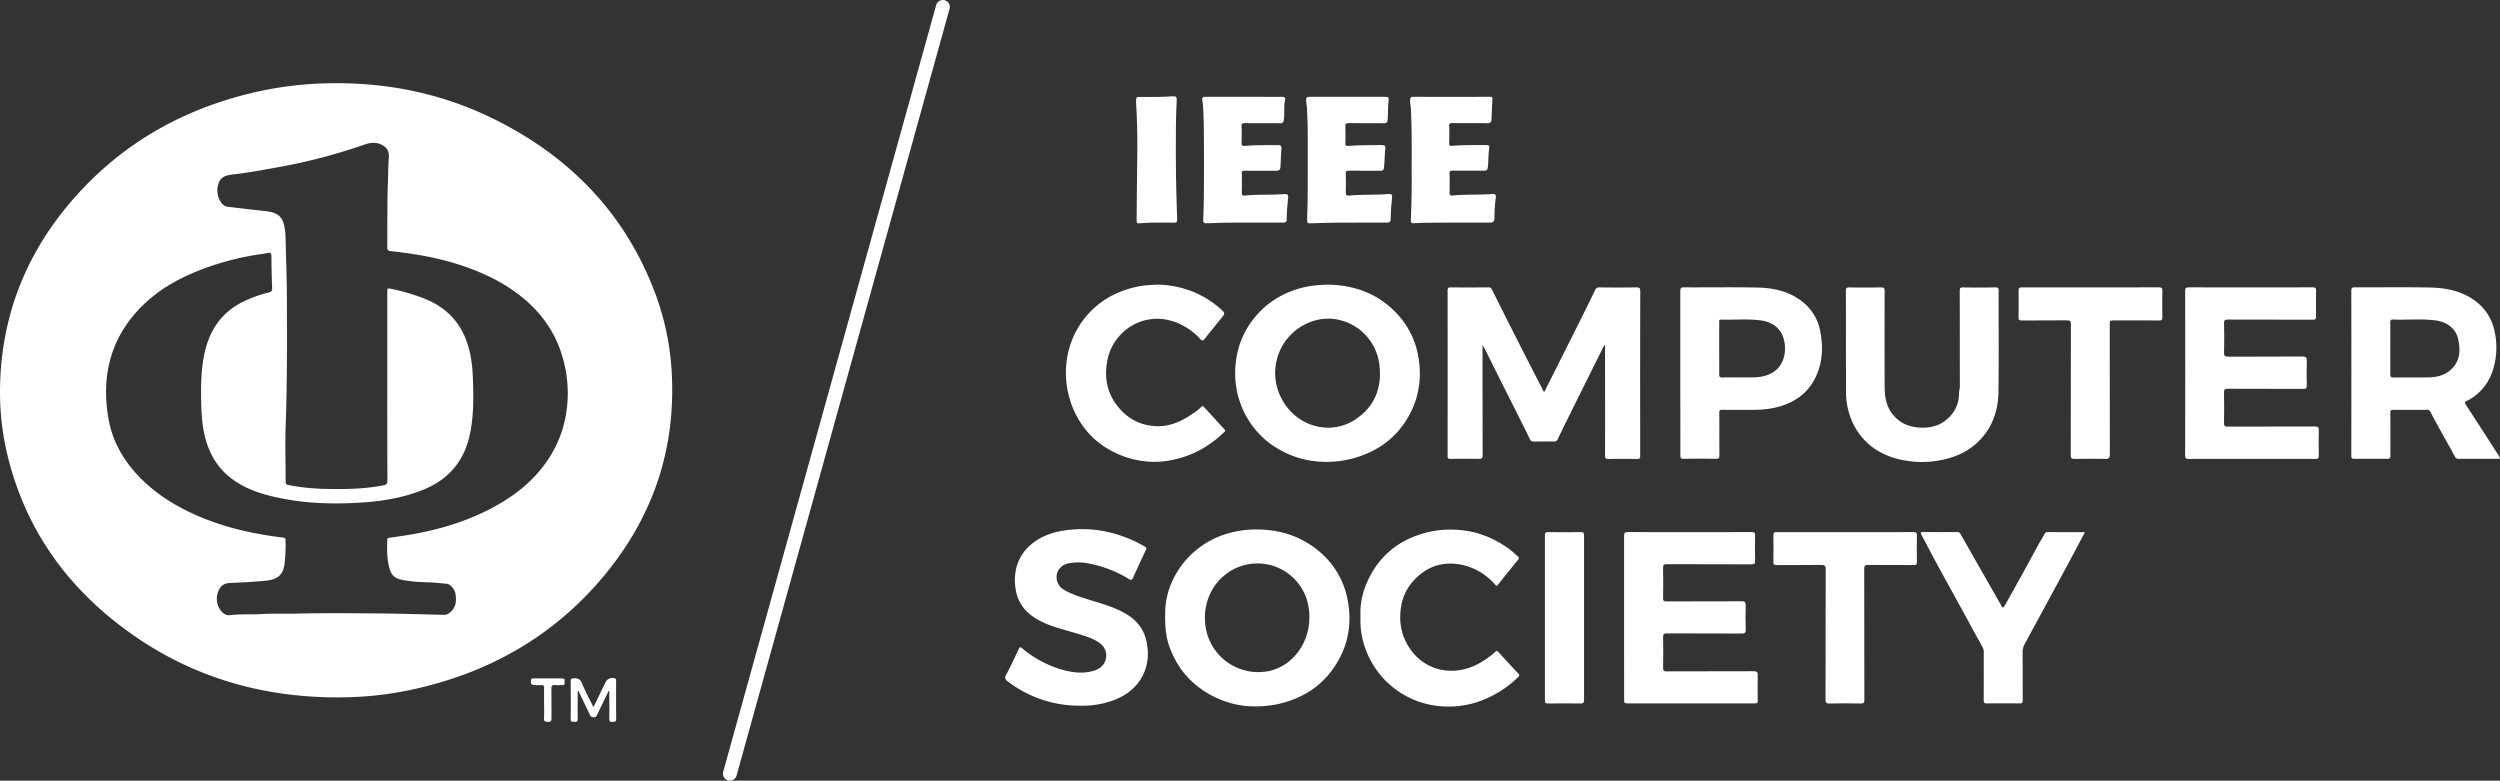 <svg xmlns="http://www.w3.org/2000/svg" viewBox="0 0 1847.77 576.98"><rect x="0" y="0" width="1847.77" height="576.98" fill="#333333" stroke="none"/><defs><style>.cls-1,.cls-2{fill:#fff;}.cls-2{stroke:#fff;stroke-linecap:round;stroke-miterlimit:10;stroke-width:10.28px;}</style></defs><g id="Layer_2" data-name="Layer 2"><g id="Layer_1-2" data-name="Layer 1"><path class="cls-1" d="M1185.69,255.2q-7.45,15-14.91,29.92c-6.49,13.09-13,26.18-19.39,39.32a2.84,2.84,0,0,1-3.07,1.92c-4.91-.1-9.83-.11-14.74,0a2.62,2.62,0,0,1-2.82-1.8c-4.89-10-9.9-19.89-14.88-29.81-4.73-9.44-9.51-18.86-14.21-28.33-1.87-3.76-3.56-7.61-5.91-11.41v2.7c0,26.22,0,52.44.07,78.66,0,2.4-.68,2.85-2.91,2.8-7-.16-13.91-.12-20.86,0-1.74,0-2.13-.46-2.12-2.15q.07-61.15,0-122.3c0-1.81.44-2.34,2.29-2.32,9.27.09,18.55.07,27.82,0a2.53,2.53,0,0,1,2.68,1.68q11.25,22.53,22.69,45c5.15,10.15,10.38,20.26,15.61,30.45,1-.18,1.07-1.26,1.43-2q13.08-25.93,26.08-51.91,5.24-10.47,10.3-21a3.2,3.2,0,0,1,3.42-2.22q13.48.23,27,0c2.39,0,3.09.48,3.08,3q-.15,49.76-.07,99.5c0,7.32,0,14.64,0,22,0,1.77-.38,2.36-2.27,2.33-7-.12-14.1-.14-21.14,0-2.08,0-2.57-.49-2.56-2.57.08-26.12,0-52.25,0-78.37v-2.91Z"/><path class="cls-1" d="M981.41,210.39c20.06.29,37.91,6.87,51.84,22.27a61,61,0,0,1,15.19,31.83c2.35,14.48.51,28.25-6.26,41.21-9.26,17.72-24.11,28.42-43.29,33.4a75.66,75.66,0,0,1-23.38,2.11,67.89,67.89,0,0,1-31.33-9.78,59.32,59.32,0,0,1-13.67-10.9,65.12,65.12,0,0,1-17.2-51.66,62.43,62.43,0,0,1,14.35-34.61,64.34,64.34,0,0,1,27-19.15C963.09,211.8,972,210.57,981.41,210.39Zm.25,25.1c-1.93.16-3.9.16-5.8.5a40.23,40.23,0,0,0-30.32,55c9.27,22.86,35.93,32.24,56,19.17,15-9.78,20.27-24.41,17.81-41.85A38.61,38.61,0,0,0,981.66,235.49Z"/><path class="cls-1" d="M928.23,391.35c16.8-.09,32.07,4.41,45.33,15a61,61,0,0,1,22.35,36.39c3.08,15.32,1.46,30.3-6.06,44.22-9.8,18.15-25.19,28.89-45.2,33.41a80.72,80.72,0,0,1-22.44,1.52,63,63,0,0,1-16.77-3.54,68.49,68.49,0,0,1-22.31-12.73c-8.8-7.45-14.7-16.62-18.66-27.27-3.26-8.78-3.5-17.85-3.23-27.06a57.47,57.47,0,0,1,6.15-23.77,63.16,63.16,0,0,1,11-15.65A66,66,0,0,1,902.28,396a75,75,0,0,1,16.08-4A65.22,65.22,0,0,1,928.23,391.35Zm39.54,64.71a38.84,38.84,0,0,0-.6-7.38,38.21,38.21,0,0,0-57.85-26.52c-14.44,8.87-21.45,26-17.82,43.54A39.34,39.34,0,0,0,938,495.93C955.29,492.16,967.77,475.72,967.77,456.06Z"/><path class="cls-1" d="M1847.77,339.11c-10.26,0-20.45,0-30.64,0-1.55,0-2.13-.62-2.84-1.91-4.26-7.88-8.7-15.66-13-23.5-1.7-3.07-3.32-6.18-4.94-9.29a2.44,2.44,0,0,0-2.49-1.51q-12.52.12-25,0c-1.7,0-2.16.39-2.14,2.12.08,10.56,0,21.13.09,31.68,0,2-.53,2.45-2.46,2.43q-12.09-.17-24.2,0c-1.79,0-2.28-.42-2.28-2.25q.09-61,0-122c0-2.2.68-2.52,2.65-2.51,18.45.07,36.9-.21,55.35.13,12.16.23,23.93,2.53,34,10.21,8.2,6.26,12.71,14.55,14.39,24.65a55.23,55.23,0,0,1-1.49,25.34,37.94,37.94,0,0,1-19.79,23.77c-1.52.78-1.41,1.2-.58,2.48q12,18.43,23.9,37A7.79,7.79,0,0,1,1847.77,339.11Zm-81.09-81.53c0,6.3.06,12.6,0,18.9,0,1.81.28,2.57,2.36,2.54,8.53-.13,17.06.06,25.58-.09,5.72-.1,11.31-1.16,15.89-4.89,7.6-6.17,8.29-14.49,6.38-23.22-1.72-7.79-7.9-12.83-16.76-14-10.33-1.33-20.74-.26-31.1-.64-2.06-.08-2.39.63-2.35,2.48C1766.75,245,1766.68,251.29,1766.68,257.58Z"/><path class="cls-1" d="M1615.13,275.73c0-20.19,0-40.39-.05-60.58,0-2.16.5-2.78,2.73-2.77q45.75.12,91.51,0c1.88,0,2.55.38,2.5,2.4-.13,6.39-.15,12.78,0,19.17.05,2.09-.7,2.34-2.51,2.33-20.86-.06-41.73,0-62.59-.09-2.25,0-3,.43-2.91,2.82.18,7.13.22,14.27,0,21.4-.1,2.83.84,3.24,3.39,3.22,18.17-.11,36.34,0,54.52-.13,2.79,0,3.34.79,3.26,3.39-.21,5.92-.21,11.86,0,17.78.09,2.48-.79,2.78-3,2.77-18.45-.08-36.9,0-55.35-.11-2.36,0-2.89.62-2.84,2.9q.23,11.25,0,22.51c0,2.1.52,2.6,2.6,2.59,21.51-.08,43,0,64.53-.1,2.29,0,3,.54,2.91,2.87-.17,6.29-.12,12.6,0,18.9,0,1.74-.48,2.14-2.17,2.14q-47.14-.07-94.29,0c-2.16,0-2.31-.83-2.31-2.58Q1615.17,306.17,1615.13,275.73Z"/><path class="cls-1" d="M1200.37,456.63c0-20.2,0-40.41,0-60.61,0-2.17.53-2.76,2.74-2.76q45.76.12,91.54,0c2.11,0,2.61.54,2.56,2.61-.14,6.11-.16,12.23,0,18.34.06,2.25-.42,2.91-2.81,2.9-20.77-.11-41.55,0-62.32-.13-2.32,0-2.93.54-2.88,2.87.16,7.41.13,14.82,0,22.23,0,1.94.47,2.44,2.42,2.43,18.55-.08,37.1,0,55.65-.1,2.23,0,3,.44,3,2.85q-.29,9,0,18.07c.06,2.28-.49,2.93-2.84,2.92-18.46-.1-36.92,0-55.37-.12-2.36,0-2.89.62-2.85,2.9.16,7.59.13,15.19,0,22.79,0,1.95.53,2.4,2.45,2.4,21.43-.08,42.85,0,64.27-.11,2.49,0,3.33.54,3.24,3.16-.21,6.2-.12,12.42,0,18.63,0,1.54-.37,2-2,2q-47.29-.06-94.6,0c-2,0-2.17-.83-2.16-2.44Q1200.41,487.06,1200.37,456.63Z"/><path class="cls-1" d="M1364.35,255c0-13.34.05-26.69-.06-40,0-2.11.55-2.61,2.62-2.58,7.79.13,15.58.15,23.37,0,2.29,0,2.69.71,2.68,2.79q-.11,35.31,0,70.61c0,6.93,1,13.67,5.22,19.49,5.46,7.47,13,10.55,22.08,10.78,8.35.21,15.6-2.36,21.24-8.61a24.11,24.11,0,0,0,6.42-16.65c0-1.85.63-3.56.63-5.42-.08-23.45,0-46.89-.1-70.33,0-2,.3-2.7,2.52-2.66,8,.16,16,.13,23.92,0,1.89,0,2.31.58,2.31,2.34-.05,24.93.21,49.86-.13,74.78-.2,14.9-5.07,28.16-16.54,38.4-6.91,6.18-15.12,9.73-24,11.72a71.72,71.72,0,0,1-21.82,1.56c-11.21-1-21.91-4-31.16-11a47.76,47.76,0,0,1-14.86-19.26,54.47,54.47,0,0,1-4.27-22.57C1364.38,277.23,1364.35,266.11,1364.35,255Z"/><path class="cls-1" d="M798.1,521.57a86.54,86.54,0,0,1-35.36-7.33,90.35,90.35,0,0,1-17.83-10.54c-1.71-1.24-2.68-2.42-1.3-4.95,3.39-6.2,6.34-12.65,9.34-19.06.79-1.68,1.31-1.56,2.6-.47a80.46,80.46,0,0,0,27.63,15.19c8.18,2.56,16.43,3.84,24.84,1.47,3.92-1.1,7.36-3.37,8.84-7.34,2-5.33.08-10.5-4.75-13.75-5.17-3.48-11.17-5-17-6.81-10.8-3.32-22-5.59-31.53-12.17-7-4.88-11.47-11.4-12.83-20a38.59,38.59,0,0,1,.65-16.95,33,33,0,0,1,11.23-16.89c8.95-7.27,19.33-9.72,30.46-10.62,15.33-1.24,29.8,1.73,43.77,7.82a91.3,91.3,0,0,1,9.39,4.95c1.27.73,1.19,1.22.69,2.29-3.22,6.9-6.45,13.8-9.56,20.75-.75,1.7-1.66,1.63-2.93.84A86.7,86.7,0,0,0,805,416.56a37.19,37.19,0,0,0-15.51-.12c-4.76,1.08-8.3,4.66-8.53,9.47a10.7,10.7,0,0,0,5.72,10.16c6.13,3.55,12.87,5.53,19.58,7.59,7.79,2.4,15.65,4.67,22.94,8.37,8.81,4.46,15.43,10.89,17.91,20.9,4.71,19-3.71,36.52-22.76,44.11A65.65,65.65,0,0,1,798.1,521.57Z"/><path class="cls-1" d="M1241.92,275.46c0-20.1,0-40.2,0-60.31,0-2.1.43-2.79,2.69-2.77,18,.1,36-.21,54,.14,12.38.24,24.23,2.81,34.2,11a35.81,35.81,0,0,1,12.59,21.57c2.16,11.23,1.72,22.46-3.13,33-5.93,12.95-16.6,20-30.16,23.17-8,1.88-16,1.67-24.13,1.66-5,0-10,.1-15-.05-1.89-.05-2.25.58-2.24,2.32.08,10.38,0,20.75.09,31.13,0,2-.31,2.86-2.65,2.81-7.88-.18-15.76-.15-23.64,0-2.09,0-2.58-.49-2.57-2.57C1242,316.22,1241.92,295.84,1241.92,275.46Zm28.76-18c0,6.39.06,12.78,0,19.16,0,1.77.38,2.4,2.29,2.37,7.69-.11,15.38.07,23.07-.08,5.52-.11,10.88-1.16,15.48-4.48,6.56-4.72,9.31-14,7-23.28-1.93-7.87-7.87-13.06-16.84-14.3-9.86-1.36-19.8-.32-29.7-.63-1.77-.06-1.28,1.18-1.28,2.07C1270.67,244.7,1270.68,251.09,1270.68,257.48Z"/><path class="cls-1" d="M1005.58,456c-.68-11.38,2.46-22.25,8.09-32.16A61,61,0,0,1,1043,397.47a73,73,0,0,1,37.08-5.62c13.29,1.35,25,6.35,35.64,14.1,2.16,1.57,4,3.52,6.09,5.23,1,.87,1.16,1.44.17,2.63-5,6.07-10,12.24-14.88,18.43-1,1.21-1.47.6-2.09-.18a44.89,44.89,0,0,0-28.11-15.21c-13.07-1.54-23.6,3-32.25,12.44a36.67,36.67,0,0,0-9.17,19.76c-1.68,11,.33,21.14,6.61,30.36,10.88,16,30.88,20.82,49,12a64.83,64.83,0,0,0,14.22-9.74c1.15-1,1.44-.51,2.08.19,4.95,5.36,9.87,10.74,14.87,16.05,1.17,1.24.45,1.87-.4,2.71a77.55,77.55,0,0,1-22.1,15.15,68.73,68.73,0,0,1-35.22,6.19,64.42,64.42,0,0,1-55.75-43.66A59.6,59.6,0,0,1,1005.58,456Z"/><path class="cls-1" d="M855.88,210.35c16.94.51,32.72,6.08,46.12,17.85,3.7,3.25,3.64,3.33.3,7.48-4,4.94-8.06,9.8-11.94,14.81-1.34,1.73-2.12,1.32-3.33,0a46.19,46.19,0,0,0-19.35-12.75c-22.62-7.79-44.94,6.81-49.2,28.55-2.93,15,.77,27.95,11.76,38.58a36.14,36.14,0,0,0,21.21,9.86c11.64,1.45,21.38-2.88,30.52-9.29a29.73,29.73,0,0,0,5.89-4.71c.92-1.07,1.6-.41,2.28.33,4.9,5.38,9.79,10.78,14.73,16.12.74.8,1,1.19.06,2.09-11.3,11-24.58,18.24-40.21,21a61.87,61.87,0,0,1-14.48,1,67.78,67.78,0,0,1-30.64-9.08A61.53,61.53,0,0,1,806.32,322a65.61,65.61,0,0,1-16.63-30.7,66.86,66.86,0,0,1-1.64-21.15,63.55,63.55,0,0,1,14-35.45c9.86-12.16,22.69-19.28,37.78-22.67C844.85,210.87,850,210.62,855.88,210.35Z"/><path class="cls-1" d="M1541,393.32c-3.72,7-7.26,13.76-10.86,20.48-4.81,9-9.67,17.89-14.51,26.83q-9.6,17.75-19.21,35.47a12,12,0,0,0-1.49,6c.08,11.77,0,23.54.08,35.3,0,1.86-.34,2.54-2.38,2.51q-12.09-.18-24.2,0c-1.87,0-2.27-.55-2.26-2.32.08-11.85,0-23.72.06-35.58a7.16,7.16,0,0,0-.88-3.62c-5.24-9.5-10.42-19-15.63-28.54-6.46-11.78-13-23.54-19.37-35.35-3.47-6.38-6.76-12.87-10.23-19.25-.93-1.72-.42-2,1.26-2q12.66.06,25.32,0a2.36,2.36,0,0,1,2.35,1.45q14.89,26.21,29.86,52.39c.44.77.7,2,1.66,1.86.54-.06,1-1.14,1.44-1.84q6.38-11.37,12.7-22.76c4.11-7.46,8.13-15,12.24-22.43,1.38-2.5,3-4.9,4.3-7.42a1.94,1.94,0,0,1,1.91-1.23Z"/><path class="cls-1" d="M1545,212.43c16.87,0,33.75,0,50.62-.05,2.07,0,2.64.47,2.6,2.57-.16,6.48-.14,13,0,19.45,0,1.89-.37,2.48-2.38,2.46-10.94-.11-21.88-.05-32.82-.05-3.71,0-3.71,0-3.71,3.57,0,31.77,0,63.54.08,95.32,0,3-.86,3.55-3.63,3.48-7.51-.2-15-.16-22.53,0-2.18,0-2.73-.55-2.73-2.73.08-32.23,0-64.47.11-96.7,0-2.42-.54-3-3-3-11.12.15-22.25,0-33.37.11-1.78,0-2.36-.41-2.32-2.27q.18-9.87,0-19.73c0-1.95.51-2.47,2.46-2.46C1511.26,212.47,1528.13,212.43,1545,212.43Z"/><path class="cls-1" d="M1364,393.32c16.78,0,33.57,0,50.35-.05,1.91,0,2.5.43,2.46,2.39-.13,6.57-.12,13.16,0,19.73,0,1.87-.54,2.26-2.31,2.25-11.31-.08-22.63,0-33.94-.1-2.28,0-2.71.69-2.7,2.8.06,32.24,0,64.48.1,96.73,0,2.25-.44,2.95-2.82,2.9-7.6-.18-15.21-.16-22.81,0-2.32,0-3.08-.38-3.07-2.94.11-32.06,0-64.12.14-96.18,0-2.69-.65-3.35-3.33-3.31-10.94.17-21.88,0-32.83.13-2.17,0-2.58-.63-2.54-2.64.13-6.39.15-12.78,0-19.17,0-2.16.65-2.59,2.66-2.58C1330.23,393.35,1347.11,393.32,1364,393.32Z"/><path class="cls-1" d="M889.9,120.5c-.17-13.42.1-26.85-.61-40.26a62,62,0,0,0-.65-6.23c-.37-2.4,1-2.45,2.78-2.45,12.33,0,24.66,0,37,0,6.39,0,12.79.07,19.18,0,2,0,2.51.79,2.18,2.46-1,4.81-.18,9.71-.91,14.55-.29,1.87-.66,2.55-2.6,2.53-8.71-.08-17.43,0-26.14-.08-1.91,0-2.55.44-2.48,2.43.16,4.07.12,8.15,0,12.22,0,1.72.54,2.33,2.24,2.18,8.12-.69,16.27-.51,24.41-.61,2.08,0,3,.35,2.83,2.69-.38,4.4-.48,8.83-.7,13.24-.11,2.2-1.06,3.13-3.48,3.08-7.6-.17-15.2,0-22.8-.1-1.74,0-2.39.33-2.33,2.23.15,4.63.13,9.26,0,13.89-.05,1.85.54,2.47,2.36,2.28,9.67-1,19.41-.3,29.09-1.12,2.22-.19,3,.55,2.81,2.78C951.55,151.58,951,157,951,162.4c0,1.9-1.32,2.13-2.82,2.13-7.14,0-14.28,0-21.42,0-10.83,0-21.66-.09-32.49.46-.74,0-1.49-.07-2.22,0-2.28.31-2.87-.73-2.75-2.88C890,148.27,889.74,134.38,889.9,120.5Z"/><path class="cls-1" d="M966.57,121.21c-.07-13.7.22-27.41-.54-41.1-.11-2.1-.68-4.11-.66-6.25,0-1.94.75-2.31,2.43-2.3,5.93.06,11.87,0,17.8,0,12.71,0,25.41,0,38.11,0,2.5,0,3,.5,2.6,3.18-.6,4.44-.31,9-.67,13.51-.17,2.14-.62,2.88-2.85,2.85-8.72-.11-17.43,0-26.15-.08-1.79,0-2.36.41-2.29,2.26.14,4.16.15,8.34,0,12.5-.06,1.81.54,2.2,2.19,2.07,8.21-.68,16.45-.5,24.69-.64,2.31,0,3,.72,2.67,2.83-.65,4.63-.38,9.34-1,14-.27,2-1.08,2.18-2.68,2.17-7.78,0-15.57,0-23.36-.06-1.64,0-2.25.29-2.19,2.09q.21,6.94,0,13.89c-.06,2,.57,2.62,2.51,2.42,9.76-1,19.59-.31,29.37-1.14,1.8-.15,2.58.54,2.36,2.39-.64,5.47-1,11-1.11,16.48,0,2.1-1.36,2.28-3,2.27-6.77,0-13.53,0-20.3,0-11.3,0-22.6-.07-33.89.47-4.59.22-4.7.2-4.49-4.34C966.72,147.51,966.51,134.36,966.57,121.21Z"/><path class="cls-1" d="M1043.37,130.2c0-18.62.21-34.18-.59-49.73-.12-2.26-.74-4.5-.52-6.8.13-1.36.52-2.12,2.17-2.12q28.52.08,57,0c1.54,0,1.76.39,1.62,2.13-.35,4.68-.45,9.38-.64,14.08-.1,2.49-.61,3.37-3.26,3.32-8.53-.17-17.06,0-25.59-.11-1.91,0-2.54.39-2.46,2.39.17,4.16.13,8.34,0,12.51-.05,1.62.48,2.06,2,1.93,8-.65,16.08-.59,24.13-.57,3.48,0,3.8.07,3.31,3.59-.61,4.29-.29,8.61-.92,12.91-.32,2.27-1.24,2.44-3,2.43-7.6,0-15.21,0-22.81-.07-1.92,0-2.51.43-2.44,2.41.16,4.63.11,9.26,0,13.89,0,1.75.57,2.28,2.26,2.11,9.76-1,19.59-.31,29.36-1.13,2.13-.18,2.84.58,2.57,2.69a108.89,108.89,0,0,0-1,15.09c0,2.7-1.11,3.4-3.65,3.39-14.46-.06-28.92,0-43.39.07-4.16,0-8.32.16-12.47.39-1.87.1-2.33-.53-2.27-2.35C1043.24,150.83,1043.48,139,1043.37,130.2Z"/><path class="cls-1" d="M1170.79,456.69c0,20.18,0,40.37,0,60.55,0,2.15-.49,2.76-2.69,2.72-8-.15-15.94-.11-23.91,0-1.77,0-2.34-.38-2.34-2.27q.09-61,0-121.94c0-2,.52-2.49,2.46-2.46,8,.1,15.94.12,23.91,0,2.11,0,2.58.53,2.57,2.6C1170.76,416.13,1170.79,436.41,1170.79,456.69Z"/><path class="cls-1" d="M869.1,118.13c0,14.71.47,29.42.93,44.13.05,1.58-.26,2.32-2.1,2.31-8.61-.06-17.24-.28-25.83.47-2.06.18-2-.88-2-2.25.13-14.07.14-28.15.41-42.22.23-12.22.15-24.43-.38-36.63-.14-3.38-.54-6.74-.43-10.15,0-1.78.67-2.16,2.29-2.14,8.33.1,16.68.08,25-.48,2.35-.16,2.83.71,2.73,2.82-.64,13-.68,25.9-.67,38.86Z"/><path class="cls-1" d="M0,288.26c.49-51.8,17.57-97.62,50.79-137.21,37.44-44.64,85.52-71.75,142.28-83.9a263.51,263.51,0,0,1,50.18-5.6c43.19-.84,84.4,7.71,123,27,55.58,27.81,96.14,69.75,118.11,128.51a197.57,197.57,0,0,1,12.24,60.69c2.57,56.88-15.28,106.85-52,150-37.09,43.59-84.6,70-140.33,82a256.59,256.59,0,0,1-51.55,5.67c-62.22.65-118.43-17-167.36-55.74-40.52-32.05-67.77-73-79.91-123.56A199.47,199.47,0,0,1,0,288.26Zm286.26-2.57V216.2c0-3.37,0-3.34,3.32-2.63a149.42,149.42,0,0,1,24.17,7.17c12.58,5,22.46,13.14,28.56,25.46,5.08,10.27,6.7,21.34,7.17,32.57.58,14,.76,28.07-2.11,41.91-4.08,19.75-15.58,33.58-34.23,41.17-16.75,6.81-34.44,9.2-52.37,9.95-17.38.74-34.69.1-51.83-3.27-12-2.34-23.65-5.47-34.05-12.19a51.62,51.62,0,0,1-17.83-18.94c-6-11.08-7.76-23.17-8.21-35.4s-.53-24.79,1.56-37.08c3-17.48,10.83-31.79,26.85-40.65a90,90,0,0,1,21.49-8.12c1.87-.47,2.47-1.24,2.39-3.21q-.45-11.62-.53-23.26c0-2.37-.47-3.42-3.09-2.62a38.65,38.65,0,0,1-5.17.82,206,206,0,0,0-47.23,12.79c-14.59,6-28.1,13.8-39.47,24.91C82,248.71,74.7,277.14,80.07,308.93c3.33,19.72,13.85,35.87,28.82,49.22,13.44,12,29,20.21,45.66,26.5,17.68,6.67,36.07,10.43,54.78,12.7,1.58.19,1.72.79,1.75,2.07a139.07,139.07,0,0,1-.63,16.33c-.9,8.76-4.77,12.47-13.73,13.41s-17.89,1.32-26.85,1.72c-3.84.16-6.54,1.84-8.09,5.23a14.36,14.36,0,0,0,.54,13.85c1.72,2.93,4.32,5.16,7.85,4.71,7.92-1,15.87-.33,23.8-.84,8.5-.54,17.06-.09,25.58-.3,18.92-.48,37.83-.27,56.75-.16,17.21.1,34.42.68,51.63,1.05,2.72.06,4.56-1.34,6.28-3.31,3.15-3.6,3-7.85,2.48-12-.41-3.65-4-7.44-6.57-7.66-4.93-.41-9.86-1-14.8-1.1A112.23,112.23,0,0,1,299.44,429c-7.14-1.22-10.11-2.81-11.9-10.11-1.59-6.52-1.53-13.3-1.3-20,0-1.1.52-1.33,1.52-1.45,3.64-.45,7.27-1,10.9-1.55,24.48-3.78,48-10.59,69.59-23,13.26-7.59,24.91-17,34.15-29.43,10.91-14.65,16.39-31.07,17.19-49.12a95.14,95.14,0,0,0-3-27.43c-5.32-21.11-17.47-37.63-34.8-50.42-12.22-9-25.92-15.34-40.26-20.15-17-5.72-34.65-8.79-52.46-10.69-2.44-.26-2.83-1-2.82-3.13.08-16.7-.09-33.41.51-50.11.2-5.33.23-10.68.62-16,.32-4.25-1.08-7.11-4.77-9.13-4.18-2.3-8.39-2.06-12.71-.59A416.09,416.09,0,0,1,208.76,123c-12,2.14-23.88,4.49-35.95,5.87-5.13.59-9.8,1.29-11.5,7.34a15.29,15.29,0,0,0,1.37,12.17c1.16,2.05,2.77,4.09,5.38,4.41,9.57,1.17,19.15,2.23,28.73,3.32,8.5,1,12.16,4.12,13.56,12a50.16,50.16,0,0,1,.68,7.14c.39,15.08.94,30.16,1,45.24.14,31.75.21,63.5-.9,95.25-.47,13.42,0,26.86,0,40.3a2.1,2.1,0,0,0,1.93,2.45,170.94,170.94,0,0,0,24.35,2.77c15.3.41,30.61.42,45.78-2.5,2.9-.55,3.13-1.55,3.13-3.84Q286.22,320.3,286.26,285.69Z"/><path class="cls-1" d="M449.83,510.7c-2.81,5.82-5.64,11.63-8.42,17.47-.54,1.14-1,2-2.58,2a2.83,2.83,0,0,1-2.9-2c-2.77-5.85-5.6-11.67-8.46-17.61-.82.6-.49,1.38-.49,2,0,6.3-.09,12.6,0,18.9,0,2-.91,2.11-2.37,2-1.28-.11-2.83.53-2.81-1.86.09-9.44.07-18.89,0-28.34,0-1.49.54-1.74,1.92-1.89,3.22-.35,5.14.53,6.5,3.82,2.36,5.78,5.37,11.29,8.41,17.51,2.82-5.83,5.37-11.11,7.93-16.38l.84-1.75a5.6,5.6,0,0,1,7.08-3.14c1.26.35.89,1.26.89,2,0,9.35-.05,18.71.06,28.06,0,2.28-1.3,1.94-2.69,2s-2.44,0-2.4-2c.11-6,0-12,0-18.06v-2.68Z"/><path class="cls-1" d="M402.14,519.81c0-3.79-.06-7.58,0-11.38,0-1.54-.43-2.19-2-2.07s-3.15,0-4.72,0c-2.76,0-3.57-1.22-2.87-4,.27-1.07,1-.93,1.68-.93,7.13,0,14.26,0,21.39,0,2.26,0,1.58,1.52,1.66,2.66s.14,2.45-1.76,2.31c-1.75-.12-3.54.14-5.28-.06-2.32-.26-2.74.73-2.7,2.82.11,7.22,0,14.43.08,21.65,0,2-.3,2.87-2.54,2.74-1.88-.11-3.14-.13-3-2.64C402.31,527.23,402.14,523.51,402.14,519.81Z"/><line class="cls-2" x1="696.88" y1="5.14" x2="539.46" y2="571.84"/></g></g></svg>